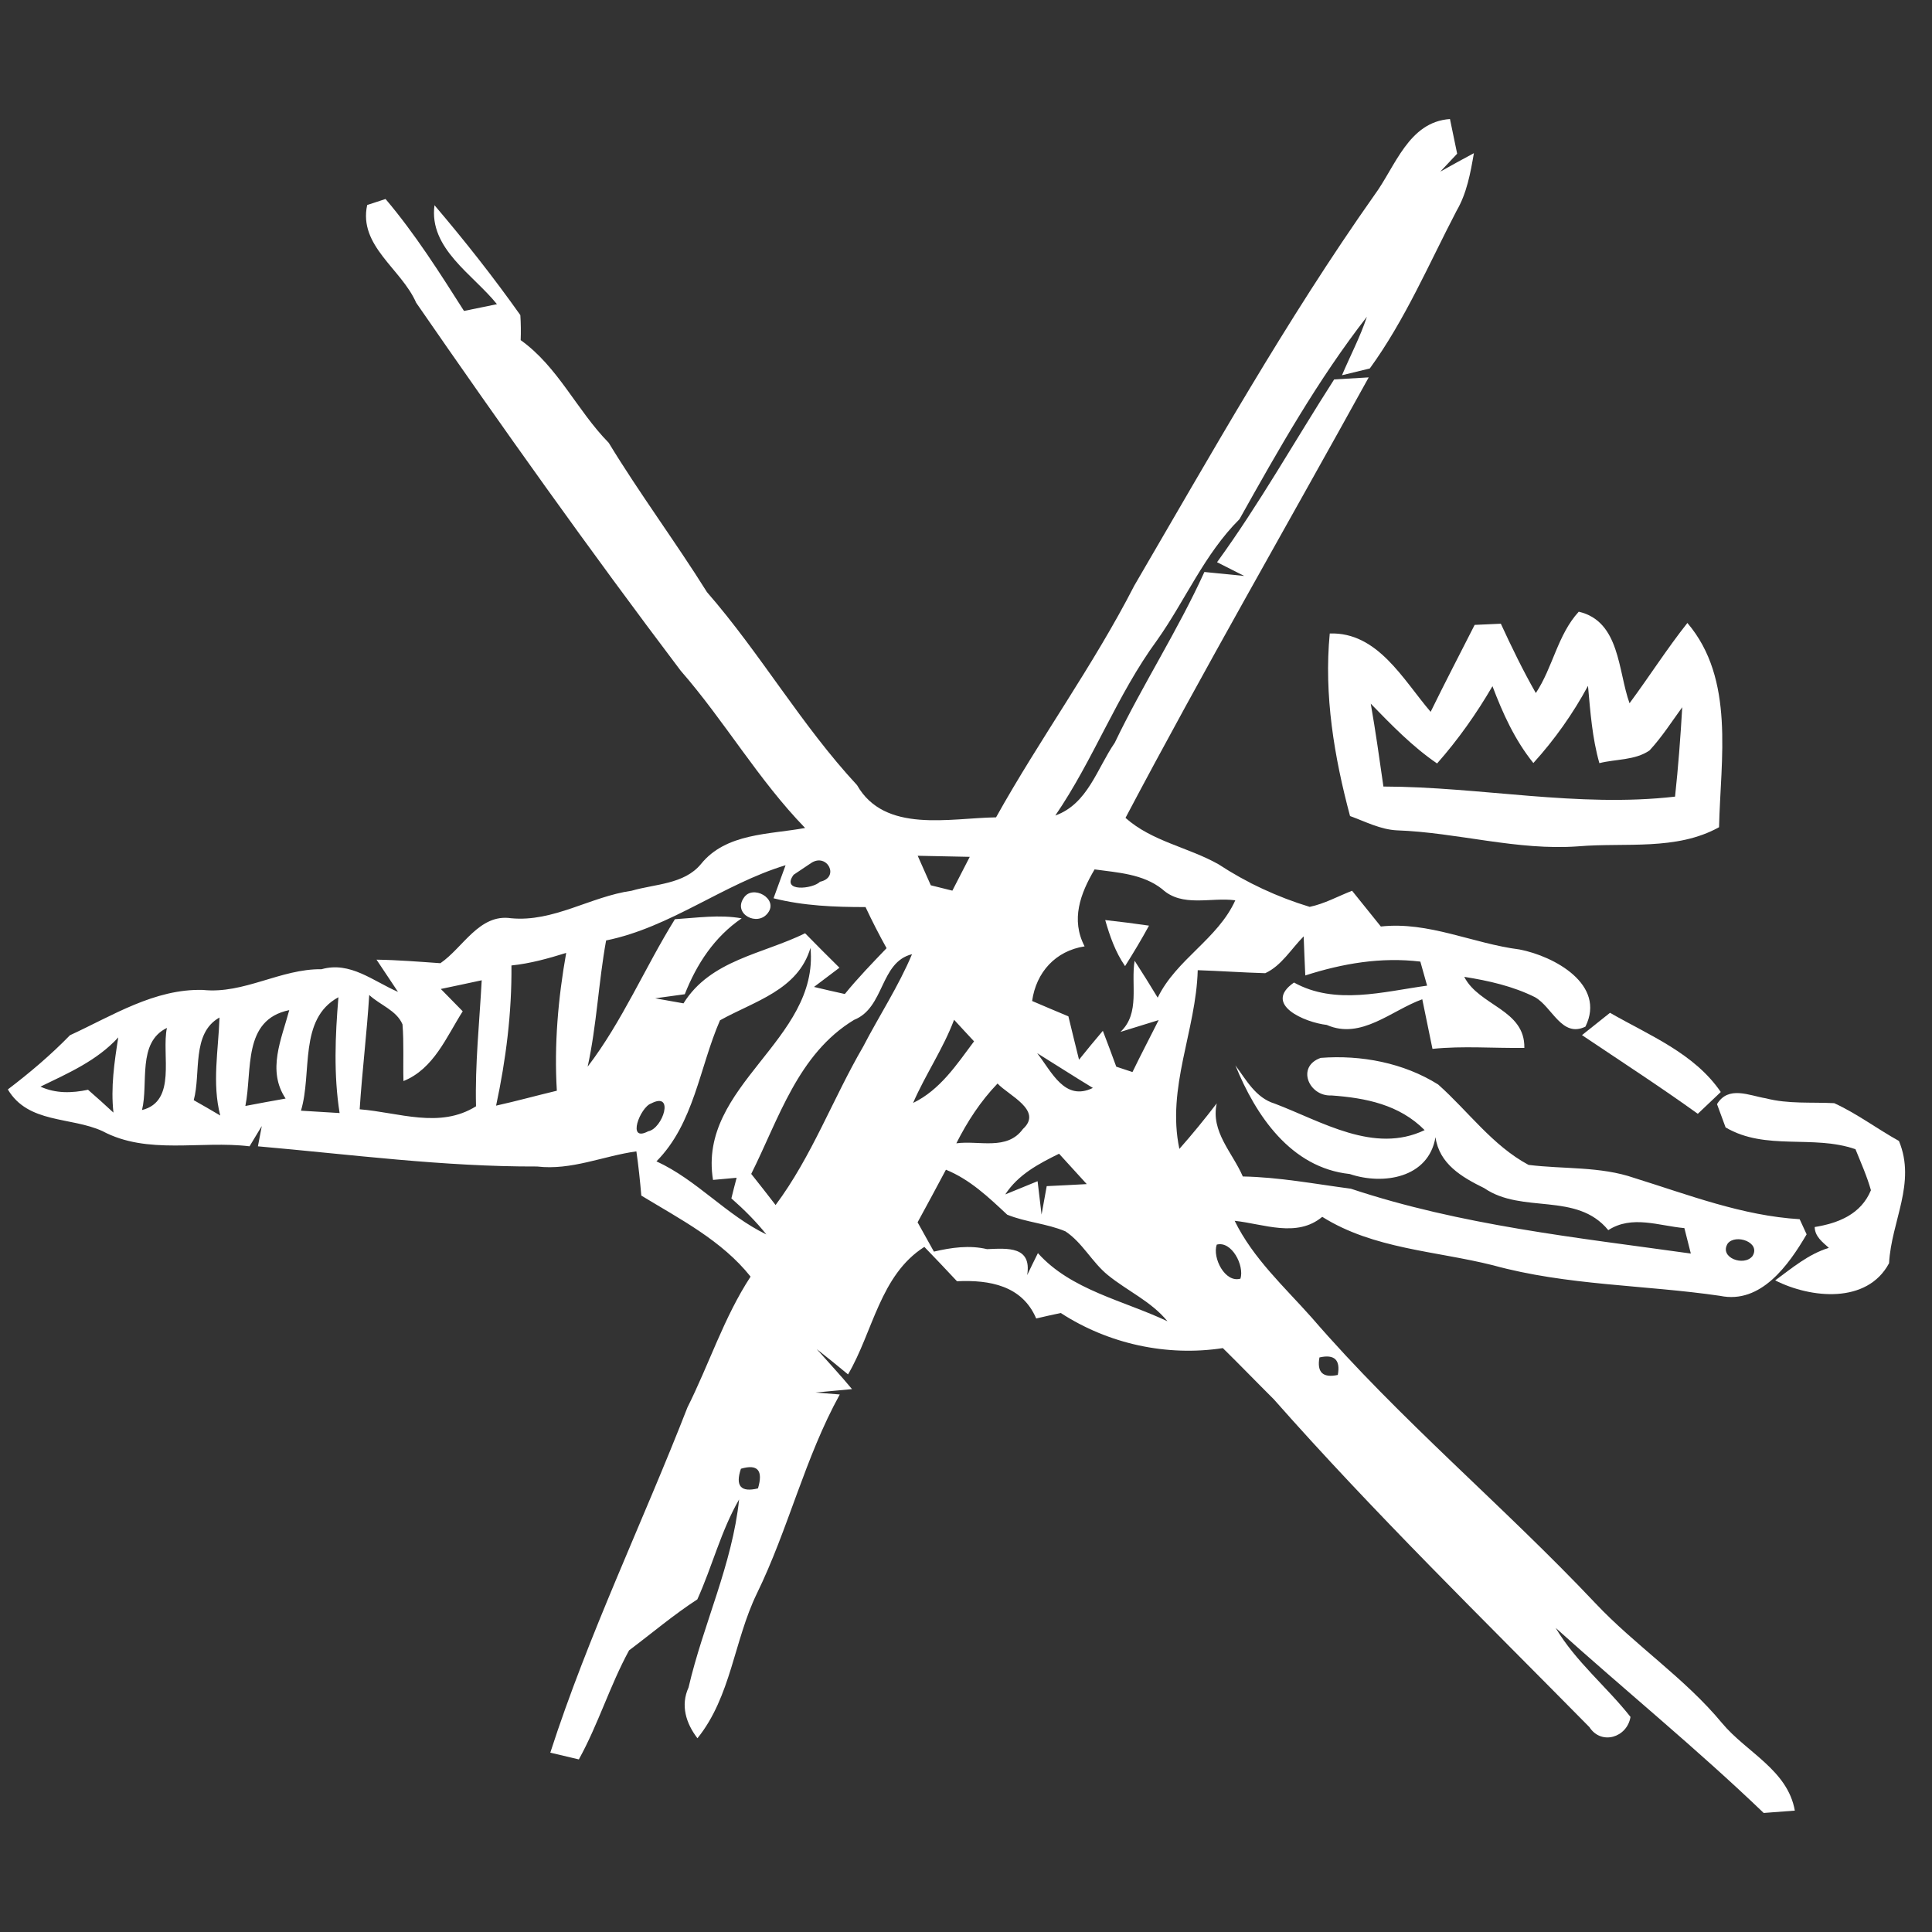 <?xml version="1.0" encoding="UTF-8" ?>
<!DOCTYPE svg PUBLIC "-//W3C//DTD SVG 1.1//EN" "http://www.w3.org/Graphics/SVG/1.1/DTD/svg11.dtd">
<svg width="180pt" height="180pt" viewBox="0 0 180 180" version="1.1" xmlns="http://www.w3.org/2000/svg">
<rect x="0" y="0" width="180" height="180" fill="#333333" stroke="none"/>
<g id="#ffffffff">
<path fill="#ffffff" opacity="1.00" d=" M 128.04 18.19 C 130.01 15.52 131.22 11.36 135.09 11.09 C 135.26 11.90 135.59 13.51 135.76 14.32 C 135.37 14.74 134.58 15.58 134.19 15.99 C 135.22 15.41 136.27 14.83 137.32 14.27 C 137.00 16.12 136.66 18.01 135.70 19.65 C 133.12 24.60 130.91 29.80 127.62 34.33 C 126.97 34.49 125.68 34.80 125.03 34.96 C 125.80 33.14 126.73 31.39 127.35 29.51 C 122.79 35.37 119.10 41.90 115.48 48.37 C 112.21 51.62 110.43 55.94 107.80 59.65 C 104.06 64.75 101.89 70.77 98.32 75.98 C 101.34 74.90 102.20 71.61 103.86 69.20 C 106.45 63.80 109.73 58.75 112.21 53.29 C 113.44 53.41 114.68 53.53 115.92 53.66 C 115.29 53.34 114.02 52.70 113.39 52.38 C 117.35 46.93 120.66 41.02 124.30 35.35 C 125.11 35.30 126.72 35.21 127.52 35.16 C 119.97 48.84 112.16 62.38 104.86 76.20 C 107.33 78.40 110.70 78.93 113.52 80.52 C 116.14 82.24 119.02 83.58 122.02 84.49 C 123.41 84.20 124.66 83.50 125.97 82.99 C 126.87 84.10 127.75 85.21 128.65 86.32 C 133.10 85.83 137.23 87.91 141.57 88.46 C 144.79 89.08 149.66 91.72 147.71 95.65 C 145.51 96.72 144.63 93.83 143.02 92.91 C 140.96 91.88 138.69 91.37 136.42 91.01 C 137.80 93.72 142.09 94.05 142.02 97.63 C 139.16 97.67 136.30 97.43 133.46 97.72 C 133.14 96.18 132.83 94.64 132.51 93.10 C 129.64 94.13 126.82 96.90 123.61 95.49 C 121.57 95.26 117.61 93.58 120.56 91.54 C 124.39 93.67 128.88 92.39 132.96 91.83 C 132.80 91.27 132.49 90.15 132.33 89.59 C 128.67 89.15 125.10 89.76 121.61 90.88 C 121.57 89.97 121.49 88.15 121.46 87.24 C 120.30 88.40 119.39 89.98 117.88 90.67 C 115.78 90.61 113.69 90.46 111.59 90.39 C 111.44 96.01 108.67 101.33 109.88 107.04 C 111.09 105.67 112.25 104.25 113.36 102.80 C 112.78 105.44 114.83 107.38 115.79 109.61 C 119.17 109.67 122.52 110.31 125.86 110.75 C 136.10 114.16 146.89 115.30 157.53 116.79 C 157.38 116.20 157.08 115.01 156.93 114.42 C 154.55 114.21 152.05 113.18 149.84 114.61 C 146.89 111.01 141.83 113.13 138.29 110.70 C 136.19 109.67 134.10 108.45 133.74 105.95 C 133.10 109.76 128.86 110.43 125.75 109.38 C 120.27 108.80 117.00 103.94 115.10 99.26 C 116.12 100.63 117.00 102.29 118.76 102.82 C 123.16 104.49 128.02 107.54 132.73 105.29 C 130.37 102.91 127.24 102.29 124.04 102.06 C 121.96 102.17 120.73 99.38 123.05 98.56 C 126.81 98.27 130.77 99.02 133.99 101.04 C 136.79 103.53 139.05 106.73 142.41 108.53 C 145.70 108.94 149.09 108.65 152.27 109.75 C 157.32 111.32 162.33 113.27 167.67 113.59 C 167.83 113.94 168.16 114.65 168.32 115.00 C 166.66 117.83 164.07 121.53 160.25 120.73 C 153.20 119.70 145.99 119.78 139.09 117.88 C 133.75 116.54 127.97 116.37 123.19 113.37 C 120.82 115.35 117.74 114.03 115.03 113.74 C 116.75 117.25 119.66 119.89 122.22 122.77 C 130.40 132.25 140.05 140.27 148.63 149.36 C 152.35 153.31 156.97 156.34 160.45 160.55 C 162.71 163.26 166.55 164.90 167.22 168.69 C 166.49 168.75 165.04 168.86 164.32 168.91 C 158.08 162.92 151.37 157.46 144.94 151.67 C 146.80 154.81 149.67 157.12 151.91 159.96 C 151.60 161.88 149.19 162.63 148.08 160.91 C 138.16 150.84 128.03 140.96 118.67 130.36 C 117.08 128.78 115.53 127.17 113.93 125.60 C 108.70 126.40 103.27 125.21 98.83 122.33 C 98.06 122.49 97.30 122.66 96.54 122.84 C 95.23 119.77 92.20 119.23 89.16 119.37 C 88.16 118.29 87.14 117.23 86.12 116.17 C 81.99 118.80 81.34 124.08 79.01 128.05 C 78.05 127.25 77.07 126.46 76.09 125.69 C 77.19 126.93 78.32 128.14 79.38 129.42 C 78.53 129.50 76.83 129.66 75.98 129.74 C 76.55 129.79 77.68 129.87 78.24 129.92 C 74.98 135.83 73.46 142.44 70.51 148.48 C 68.38 152.87 68.11 158.07 64.98 161.95 C 63.91 160.56 63.39 158.88 64.15 157.22 C 65.52 151.32 68.23 145.75 68.86 139.70 C 67.17 142.63 66.36 145.94 64.97 149.01 C 62.75 150.45 60.73 152.17 58.61 153.76 C 56.82 157.04 55.74 160.65 53.93 163.92 C 53.26 163.76 51.93 163.45 51.27 163.29 C 54.82 152.30 59.86 141.87 64.05 131.12 C 66.07 127.09 67.45 122.73 69.93 118.94 C 67.26 115.58 63.35 113.58 59.75 111.39 C 59.63 110.01 59.49 108.64 59.29 107.27 C 56.20 107.70 53.23 109.06 50.04 108.68 C 41.33 108.71 32.69 107.56 24.03 106.80 C 24.12 106.33 24.30 105.38 24.39 104.91 C 24.01 105.54 23.63 106.17 23.25 106.80 C 18.69 106.24 13.75 107.63 9.54 105.38 C 6.58 104.03 2.63 104.70 0.73 101.50 C 2.77 99.95 4.73 98.29 6.52 96.45 C 10.46 94.64 14.41 92.10 18.91 92.23 C 22.74 92.63 26.14 90.25 29.96 90.30 C 32.63 89.54 34.78 91.42 37.08 92.41 C 36.58 91.66 35.58 90.16 35.08 89.41 C 37.07 89.44 39.05 89.60 41.03 89.74 C 43.14 88.30 44.65 85.11 47.61 85.55 C 51.56 85.93 55.02 83.53 58.84 82.99 C 61.03 82.35 63.73 82.40 65.30 80.51 C 67.64 77.60 71.66 77.76 75.01 77.14 C 70.65 72.65 67.52 67.19 63.42 62.49 C 54.93 51.26 46.77 39.78 38.77 28.20 C 37.40 25.05 33.38 22.91 34.21 19.10 C 34.64 18.96 35.50 18.68 35.92 18.54 C 38.67 21.78 40.95 25.39 43.23 28.97 C 44.00 28.81 45.53 28.50 46.30 28.34 C 44.08 25.57 39.94 23.16 40.48 19.12 C 43.29 22.42 45.98 25.83 48.48 29.36 C 48.53 30.14 48.54 30.92 48.51 31.69 C 51.99 34.17 53.75 38.24 56.71 41.25 C 59.60 46.00 62.92 50.46 65.87 55.17 C 70.87 60.91 74.66 67.56 79.85 73.15 C 82.43 77.67 88.48 76.21 92.80 76.15 C 96.88 68.83 101.85 62.03 105.68 54.56 C 112.86 42.27 119.83 29.83 128.04 18.19 M 75.58 80.40 C 75.17 80.68 74.35 81.22 73.94 81.50 C 72.73 83.14 75.74 82.83 76.40 82.15 C 78.28 81.75 77.06 79.43 75.58 80.40 M 85.50 79.73 C 85.80 80.42 86.41 81.79 86.72 82.48 C 87.22 82.61 88.23 82.85 88.73 82.98 C 89.27 81.93 89.81 80.88 90.35 79.83 C 88.73 79.80 87.12 79.76 85.50 79.73 M 56.47 87.62 C 55.76 91.52 55.60 95.50 54.75 99.38 C 57.99 95.14 60.07 90.17 62.88 85.64 C 64.95 85.51 67.03 85.19 69.10 85.56 C 66.56 87.29 64.91 89.81 63.80 92.63 C 63.11 92.72 61.73 92.91 61.04 93.01 C 61.91 93.17 62.80 93.33 63.68 93.48 C 66.19 89.43 71.08 88.89 75.01 86.95 C 76.07 88.03 77.13 89.10 78.21 90.16 C 77.42 90.75 76.63 91.35 75.84 91.95 C 76.80 92.18 77.75 92.40 78.71 92.61 C 79.92 91.12 81.27 89.73 82.60 88.34 C 81.90 87.08 81.25 85.81 80.64 84.51 C 77.76 84.51 74.87 84.40 72.07 83.69 C 72.35 82.92 72.91 81.38 73.19 80.61 C 67.37 82.38 62.47 86.40 56.47 87.62 M 101.98 81.00 C 100.65 83.25 99.75 85.68 101.05 88.17 C 98.34 88.59 96.54 90.58 96.16 93.26 C 97.28 93.74 98.41 94.22 99.54 94.69 C 99.86 96.04 100.20 97.38 100.53 98.73 C 101.26 97.82 102.00 96.92 102.75 96.04 C 103.17 97.15 103.60 98.26 104.00 99.38 C 104.38 99.51 105.13 99.75 105.51 99.88 C 106.30 98.25 107.14 96.65 107.95 95.04 C 107.06 95.31 105.28 95.86 104.39 96.14 C 106.25 94.40 105.34 91.73 105.71 89.51 C 106.44 90.64 107.16 91.79 107.86 92.95 C 109.60 89.37 113.46 87.49 115.09 83.88 C 112.80 83.57 110.15 84.57 108.27 82.83 C 106.48 81.42 104.15 81.30 101.98 81.00 M 47.65 89.95 C 47.69 94.36 47.14 98.71 46.22 103.01 C 48.12 102.59 49.99 102.07 51.88 101.62 C 51.62 97.32 52.00 93.01 52.75 88.78 C 51.08 89.30 49.40 89.77 47.65 89.95 M 67.08 95.06 C 65.16 99.47 64.67 104.66 61.16 108.20 C 64.93 109.93 67.67 113.21 71.40 115.01 C 70.42 113.78 69.31 112.68 68.14 111.65 C 68.30 111.01 68.46 110.36 68.63 109.73 C 68.08 109.78 66.98 109.88 66.43 109.93 C 64.99 101.11 76.33 96.92 75.51 88.31 C 74.35 92.25 70.29 93.27 67.08 95.06 M 79.57 95.02 C 74.35 98.18 72.56 104.24 69.99 109.37 C 70.76 110.33 71.51 111.30 72.26 112.27 C 75.64 107.74 77.59 102.37 80.42 97.51 C 81.91 94.63 83.71 91.90 84.97 88.90 C 81.96 89.65 82.44 93.88 79.57 95.02 M 41.07 92.14 C 41.75 92.83 42.43 93.52 43.11 94.22 C 41.58 96.62 40.42 99.58 37.59 100.72 C 37.54 98.96 37.64 97.19 37.50 95.44 C 36.95 94.13 35.39 93.63 34.40 92.70 C 34.18 96.26 33.74 99.80 33.51 103.35 C 37.16 103.64 40.96 105.19 44.35 103.07 C 44.25 99.15 44.67 95.24 44.88 91.33 C 43.61 91.60 42.34 91.88 41.07 92.14 M 28.04 103.48 C 29.24 103.55 30.44 103.62 31.64 103.70 C 31.08 100.12 31.23 96.50 31.53 92.91 C 27.79 94.94 29.11 99.95 28.04 103.48 M 18.05 102.50 C 18.88 102.97 19.70 103.44 20.52 103.93 C 19.74 100.91 20.35 97.85 20.45 94.80 C 17.82 96.27 18.74 99.98 18.05 102.50 M 22.86 103.04 C 24.11 102.80 25.36 102.57 26.61 102.35 C 24.86 99.73 26.22 96.84 26.95 94.11 C 22.57 95.01 23.53 99.71 22.86 103.04 M 85.07 102.76 C 87.59 101.54 89.13 99.19 90.75 97.02 C 90.12 96.35 89.51 95.68 88.89 95.01 C 87.87 97.72 86.22 100.11 85.07 102.76 M 13.23 103.42 C 16.51 102.60 15.03 98.26 15.55 95.77 C 12.76 97.12 13.85 100.93 13.23 103.42 M 3.77 101.24 C 5.19 101.89 6.70 101.85 8.20 101.53 C 9.00 102.22 9.79 102.94 10.57 103.66 C 10.31 101.31 10.65 98.97 11.02 96.65 C 9.04 98.82 6.36 99.98 3.77 101.24 M 96.63 98.12 C 98.00 99.87 99.19 102.64 101.82 101.36 C 100.07 100.30 98.36 99.19 96.63 98.12 M 89.10 106.52 C 91.20 106.23 93.82 107.23 95.30 105.19 C 97.21 103.45 93.95 102.05 92.94 100.95 C 91.36 102.59 90.12 104.50 89.10 106.52 M 60.66 102.81 C 59.65 103.15 58.35 106.48 60.39 105.40 C 61.75 105.15 62.88 101.65 60.66 102.81 M 93.66 111.28 C 94.41 110.97 95.92 110.36 96.67 110.05 C 96.77 110.83 96.95 112.38 97.04 113.16 C 97.16 112.50 97.40 111.17 97.52 110.51 C 98.45 110.47 100.32 110.37 101.25 110.32 C 100.40 109.37 99.52 108.44 98.67 107.49 C 96.76 108.43 94.85 109.44 93.66 111.28 M 88.13 108.98 C 87.26 110.62 86.38 112.25 85.49 113.88 C 85.87 114.56 86.63 115.92 87.01 116.61 C 88.64 116.23 90.31 115.99 91.96 116.38 C 93.88 116.30 96.14 116.09 95.70 118.80 C 96.03 118.11 96.36 117.43 96.70 116.75 C 99.77 120.19 104.70 121.17 108.77 123.10 C 107.26 121.25 105.04 120.28 103.22 118.80 C 101.74 117.60 100.86 115.78 99.26 114.72 C 97.52 113.99 95.59 113.88 93.84 113.17 C 92.11 111.55 90.37 109.89 88.13 108.98 M 160.97 115.85 C 160.13 117.18 162.50 118.03 163.28 117.02 C 164.07 115.74 161.71 114.93 160.97 115.85 M 113.36 115.96 C 112.94 117.18 114.13 119.55 115.57 119.13 C 115.95 117.91 114.75 115.58 113.36 115.96 M 122.93 126.47 C 122.68 127.86 123.25 128.40 124.64 128.10 C 124.90 126.70 124.33 126.15 122.93 126.47 M 131.22 134.26 C 131.86 134.91 131.86 134.91 131.22 134.26 M 69.03 136.84 C 68.49 138.45 69.02 139.06 70.62 138.67 C 71.12 136.99 70.59 136.38 69.03 136.84 M 140.23 147.23 C 140.82 147.81 140.82 147.81 140.23 147.23 Z" />
<path fill="#ffffff" opacity="1.00" d=" M 147.09 56.99 C 150.94 57.89 150.74 62.53 151.82 65.52 C 153.65 63.05 155.30 60.45 157.21 58.04 C 161.66 63.26 160.30 70.73 160.16 77.07 C 156.18 79.28 151.42 78.48 147.05 78.85 C 141.34 79.27 135.80 77.56 130.13 77.36 C 128.59 77.28 127.20 76.54 125.78 76.03 C 124.30 70.50 123.34 64.76 123.89 59.02 C 128.37 58.87 130.74 63.35 133.29 66.32 C 134.62 63.60 136.02 60.92 137.39 58.22 C 138.00 58.19 139.22 58.14 139.83 58.11 C 140.84 60.30 141.89 62.47 143.09 64.57 C 144.68 62.18 145.12 59.13 147.09 56.99 M 142.86 71.09 C 141.14 68.96 140.01 66.47 139.05 63.93 C 137.56 66.49 135.85 68.91 133.89 71.13 C 131.59 69.56 129.65 67.55 127.71 65.56 C 128.16 68.12 128.52 70.70 128.89 73.28 C 137.96 73.30 146.99 75.26 156.06 74.22 C 156.36 71.45 156.57 68.67 156.73 65.89 C 155.74 67.25 154.83 68.68 153.68 69.92 C 152.32 70.85 150.55 70.71 149.01 71.10 C 148.34 68.75 148.17 66.32 147.95 63.90 C 146.55 66.49 144.84 68.91 142.86 71.09 Z" />
<path fill="#ffffff" opacity="1.00" d=" M 69.29 83.66 C 70.10 82.36 72.57 83.73 71.54 85.06 C 70.58 86.36 68.26 85.16 69.29 83.66 Z" />
<path fill="#ffffff" opacity="1.00" d=" M 102.97 85.72 C 104.33 85.87 105.69 86.04 107.05 86.24 C 106.35 87.53 105.60 88.77 104.82 90.01 C 103.92 88.71 103.40 87.22 102.97 85.72 Z" />
<path fill="#ffffff" opacity="1.00" d=" M 147.39 96.44 C 148.05 95.92 149.35 94.88 150.00 94.36 C 153.65 96.46 157.86 98.13 160.32 101.74 C 159.79 102.25 158.72 103.26 158.18 103.77 C 154.65 101.23 151.00 98.87 147.39 96.44 Z" />
<path fill="#ffffff" opacity="1.00" d=" M 159.97 102.87 C 161.03 101.12 162.96 102.07 164.53 102.33 C 166.61 102.87 168.77 102.67 170.89 102.78 C 173.01 103.75 174.88 105.17 176.92 106.30 C 178.55 110.23 176.21 113.77 176.00 117.69 C 173.96 121.51 168.70 120.97 165.39 119.29 C 166.96 118.14 168.49 116.84 170.39 116.26 C 169.79 115.72 169.09 115.20 169.07 114.32 C 171.29 113.96 173.39 113.12 174.31 110.89 C 173.94 109.58 173.38 108.33 172.87 107.07 C 168.92 105.69 164.51 107.24 160.77 105.04 C 160.57 104.50 160.17 103.41 159.97 102.87 Z" />
</g>
</svg>
